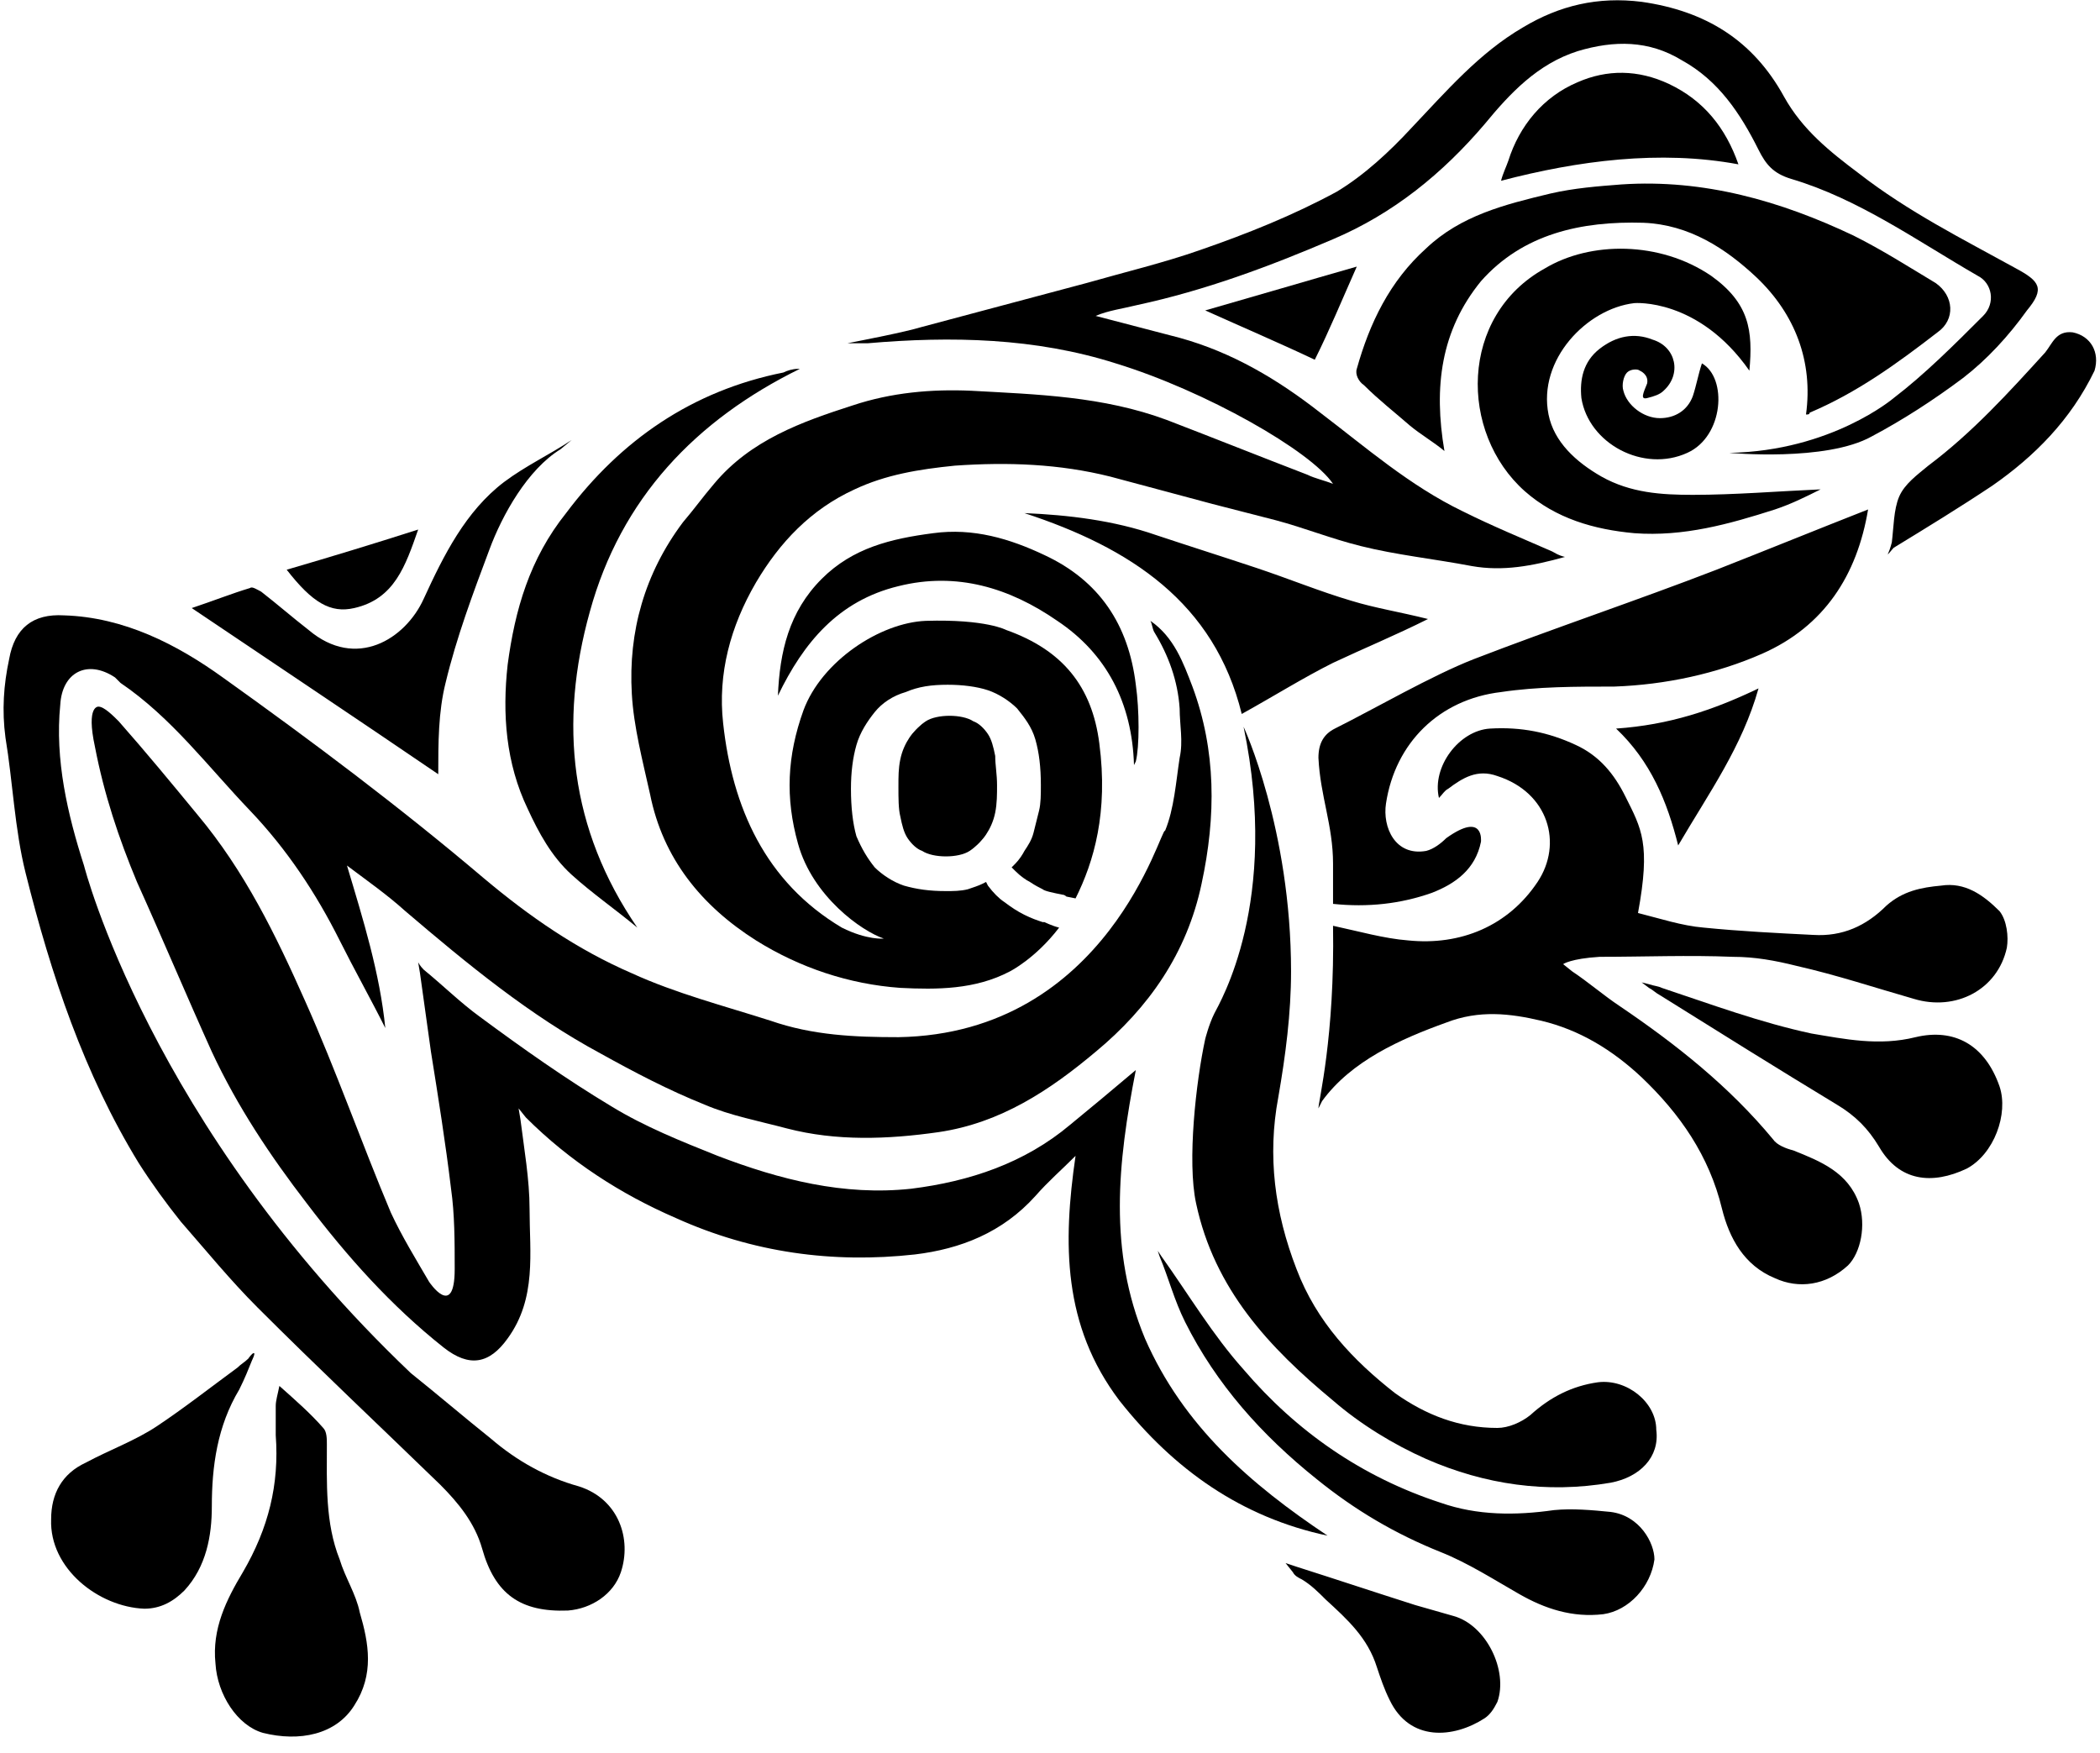<svg width="115" height="96" viewBox="0 0 115 96" xmlns="http://www.w3.org/2000/svg"><title>logo</title><g fill-rule="evenodd"><path d="M49.2 56.8c-2.4 0-4.7-.1-7-.9-2.5-.8-5.2-1.5-7.6-2.6-3-1.3-5.6-3.1-8.1-5.2-4.6-3.9-9.4-7.5-14.3-11-2.5-1.8-5.4-3.3-8.7-3.4-1.7-.1-2.7.7-3 2.4-.3 1.4-.4 2.8-.2 4.3.4 2.4.5 5 1.1 7.4 1.4 5.6 3.2 11 6.2 15.9.7 1.1 1.5 2.2 2.3 3.2 1.4 1.6 2.7 3.2 4.2 4.7 3.3 3.3 6.7 6.5 10 9.7 1 1 1.9 2.1 2.3 3.5.7 2.5 2.1 3.5 4.7 3.4 1.3-.1 2.5-.9 2.9-2.1.6-1.8-.1-4-2.3-4.7-1.8-.5-3.4-1.4-4.8-2.6-1.5-1.2-2.9-2.4-4.4-3.6C8.2 61.6 4.6 47.4 4.6 47.4c-.9-2.8-1.6-5.8-1.3-8.8.1-1.8 1.5-2.5 3-1.5l.3.3c2.8 1.9 4.8 4.6 7.1 7 2 2.1 3.6 4.5 4.9 7.1.8 1.6 1.7 3.2 2.5 4.8-.3-3-1.2-5.9-2.1-8.9 1.2.9 2.2 1.6 3.2 2.5 3.4 2.9 6.8 5.7 10.7 7.8 1.8 1 3.7 2 5.7 2.8 1.4.6 3 .9 4.5 1.3 2.7.7 5.5.6 8.3.2 3.4-.5 6.1-2.3 8.6-4.4 2.9-2.4 5-5.4 5.8-9.2.8-3.7.8-7.3-.5-10.8-.5-1.3-1-2.7-2.3-3.6.1.2.1.4.2.6.8 1.3 1.3 2.7 1.4 4.2 0 .9.2 1.8 0 2.7-.2 1.3-.3 2.8-.8 4-.2-.3-3.1 11.1-14.6 11.3z"/><path d="M62.7 73.3c-2-4.8-1.5-9.6-.5-14.7-1.3 1.1-2.5 2.1-3.6 3-2.5 2.1-5.5 3.1-8.7 3.5-3.7.4-7.2-.5-10.6-1.8-2-.8-4-1.6-5.8-2.7-2.5-1.5-4.9-3.2-7.2-4.9-1.1-.8-2-1.7-3.1-2.6-.2-.2-.3-.4-.3-.4l.1.6c.2 1.4.4 2.9.6 4.3.4 2.5.8 5 1.1 7.5.2 1.4.2 2.9.2 4.4 0 2.8-1.4.7-1.4.7-.7-1.2-1.5-2.5-2.1-3.8-1.6-3.8-3-7.8-4.7-11.6-1.6-3.6-3.3-7.1-5.9-10.2-1.4-1.7-2.8-3.4-4.3-5.1-.3-.3-.8-.8-1.1-.8 0 0-.7-.1-.2 2.2.5 2.6 1.3 5 2.3 7.4 1.4 3.1 2.7 6.2 4.1 9.3 1.4 3 3.2 5.7 5.2 8.3 2.2 2.9 4.6 5.6 7.5 7.9 1.4 1.1 2.5.9 3.5-.5 1.6-2.2 1.2-4.7 1.2-7.1 0-1.6-.3-3.3-.5-4.9l-.1-.6.4.5c2.4 2.4 5.2 4.2 8.2 5.5 4.2 1.9 8.6 2.5 13.1 2 2.5-.3 4.8-1.2 6.6-3.2.7-.8 1.4-1.4 2.2-2.2-.7 4.8-.7 9.3 2.4 13.4 3 3.8 6.7 6.4 11.4 7.4-4.2-2.8-7.9-6-10-10.8zM106.3 48.5c-1.1.1-2.1.3-3 1.1-1.1 1.1-2.4 1.7-4 1.6-2-.1-4-.2-6-.4-1.2-.1-2.4-.5-3.6-.8.7-3.8.2-4.6-.7-6.4-.6-1.2-1.4-2.2-2.7-2.8-1.5-.7-3-1-4.7-.9-1.7.1-3.2 2.1-2.8 3.8.2-.2.3-.4.5-.5.8-.6 1.6-1.1 2.7-.7 2.8.9 3.6 3.7 2.2 5.8-1.6 2.4-4.2 3.5-7.1 3.2-1.3-.1-2.7-.5-4.1-.8.1 6.1-.8 9.6-.8 10l.2-.4c1.6-2.2 4.3-3.4 6.8-4.3 1.8-.7 3.5-.5 5.2-.1 2.1.5 3.9 1.6 5.5 3.1 2.1 2 3.7 4.3 4.4 7.2.4 1.6 1.2 3.1 2.9 3.8 1.3.6 2.8.4 4-.7.7-.7 1-2.2.6-3.4-.6-1.7-2.1-2.3-3.6-2.9-.4-.1-.9-.3-1.1-.6-2.4-2.9-5.3-5.2-8.4-7.3-.9-.6-1.7-1.3-2.6-1.9l-.5-.4s.4-.3 2-.4c2.4 0 4.9-.1 7.3 0 1.2 0 2.3.2 3.5.5 2.2.5 4.3 1.2 6.4 1.8 2.3.7 4.6-.5 5.1-2.8.1-.6 0-1.5-.4-2-.9-.9-1.9-1.6-3.2-1.4z"/><path d="M87.5 75.7c-1.4.2-2.6.8-3.7 1.8-.5.4-1.2.7-1.8.7-2.1 0-3.9-.7-5.6-1.9-2.3-1.8-4.3-3.9-5.4-6.8-1.2-3.1-1.6-6.2-1-9.4.4-2.3.7-4.6.7-6.9 0-7.8-2.6-13.4-2.6-13.4 2 9.6-1.3 15.1-1.6 15.7-.3.6-.5 1.4-.5 1.4-.5 2.3-1 6.7-.5 9 1 4.7 4 7.9 7.5 10.8 1.5 1.3 3.3 2.4 5.1 3.2 3.2 1.4 6.6 1.9 10.1 1.3 1.6-.3 2.7-1.4 2.5-2.9 0-1.5-1.6-2.8-3.2-2.6zM90 12.2c2.5.1 4.5 1.4 6.2 3 2.1 2 3.1 4.6 2.7 7.5.1 0 .2 0 .2-.1 2.6-1.1 4.8-2.7 7-4.4 1-.7.9-2-.1-2.7-1.5-.9-2.9-1.8-4.5-2.6-4-1.9-8.2-3.1-12.7-2.8-1.3.1-2.6.2-3.9.5-2.5.6-4.9 1.2-6.8 3-2 1.8-3.1 4.1-3.8 6.6-.1.3.1.7.4.9.8.8 1.7 1.5 2.5 2.2.6.5 1.3.9 1.9 1.4-.6-3.5-.2-6.6 2-9.3 2.3-2.6 5.5-3.3 8.9-3.2z"/><path d="M102.3 27.9c-2.8 1.1-5.5 2.2-8.3 3.3-4.4 1.7-8.9 3.2-13.3 4.9-2.3.9-5.4 2.7-7.6 3.8-.6.3-.9.8-.9 1.6.1 2.1.8 3.7.8 5.8v2.2c1.9.2 3.7 0 5.4-.6 1.3-.5 2.4-1.3 2.7-2.8 0 0 .2-1.7-1.9-.2-.3.3-.7.6-1.1.7-1.7.3-2.4-1.3-2.2-2.6.5-3.3 2.9-5.7 6.3-6.1 2-.3 4.1-.3 6.2-.3 2.8-.1 5.6-.7 8.1-1.8 3.4-1.5 5.2-4.3 5.8-7.9zM83.5 26.9c1.7 1.5 3.8 2.1 6 2.3 2.7.2 5.2-.5 7.7-1.3.9-.3 1.7-.7 2.5-1.1-2.3.1-4.7.3-7 .3-1.7 0-3.4-.1-5-1-1.4-.8-2.6-1.9-2.9-3.4-.6-3 2.1-5.8 4.7-6.1 0 0 3.5-.3 6.3 3.7.2-2.2 0-3.7-2.1-5.2-2.8-1.9-6.6-1.9-9.1-.4-4.7 2.6-4.7 9-1.1 12.2zM27.8 36.4c-.3 2.7-.1 5.4 1.1 7.9.6 1.3 1.3 2.6 2.4 3.6 1.1 1 2.4 1.9 3.6 2.9-3.7-5.4-4.3-11.2-2.6-17.3C34 27.3 38.1 23 43.8 20.2h-.1c-.3 0-.6.1-.8.2-5 1-8.9 3.7-11.9 7.7-2 2.5-2.8 5.3-3.2 8.3zM18.6 85.4c-.8-2-.7-4.2-.7-6.3 0-.3 0-.7-.2-.9-.7-.8-1.5-1.5-2.4-2.3-.1.5-.2.8-.2 1.1v1.6c.2 2.7-.4 5.1-1.8 7.5-.9 1.5-1.7 3.1-1.5 5 .1 1.7 1.2 3.4 2.6 3.8 2 .5 4 .1 5-1.5 1.1-1.7.8-3.4.3-5.1-.2-1-.8-1.9-1.1-2.9zM88.2 82.8c-1-.1-2.1-.2-3.1-.1-2.1.3-4.2.3-6.2-.4-4.3-1.4-7.9-3.9-10.8-7.3-1.7-1.9-3-4.1-4.5-6.2l-.2-.3.1.3c.5 1.2.8 2.4 1.4 3.6 1.7 3.4 4.2 6.2 7.2 8.6 2.1 1.7 4.3 3 6.8 4 1.5.6 2.9 1.5 4.3 2.3 1.4.8 2.9 1.3 4.6 1.1 1.4-.2 2.6-1.5 2.8-3 0-.9-.8-2.4-2.4-2.6zM24.4 37.4c.6-2.5 1.5-4.9 2.4-7.3.7-1.9 2.1-4.4 3.9-5.5l.6-.5c-1.2.8-2.5 1.4-3.7 2.3-2.1 1.6-3.3 4-4.4 6.4-1 2.2-3.7 3.9-6.3 1.7-.9-.7-1.7-1.4-2.6-2.1-.2-.1-.5-.3-.6-.2-1 .3-2 .7-3.2 1.1 4.6 3.1 9.1 6.1 13.5 9.1 0-1.7 0-3.4.4-5zM13.8 74.5s.2-.4.1-.4-.3.3-.3.3c-.2.2-.4.3-.6.5-1.5 1.1-2.9 2.2-4.4 3.2-1.2.8-2.6 1.3-3.9 2-1.3.6-1.9 1.7-1.9 3.1-.1 2.7 2.6 4.8 5.1 4.9.9 0 1.6-.4 2.2-1 1.2-1.3 1.5-3 1.5-4.6 0-2.2.3-4.4 1.5-6.4.3-.6.5-1.1.7-1.6zM104.9 56.8c-2 .5-3.9.1-5.7-.2-2.8-.6-5.5-1.6-8.2-2.5-.2-.1-.4-.1-.7-.2l-.4-.1.4.3c.2.1.4.3.6.4 3.2 2 6.4 4 9.7 6 1 .6 1.7 1.3 2.3 2.3 1.1 1.9 2.9 2.1 4.8 1.2 1.5-.8 2.3-3 1.8-4.5-.8-2.3-2.5-3.2-4.6-2.7zM68 39.1c1.8-1 3.4-2 5-2.8 1.7-.8 3.4-1.5 5.2-2.4-1.6-.4-2.9-.6-4.2-1-1.7-.5-3.4-1.2-5.2-1.8-1.8-.6-3.7-1.2-5.5-1.8-2.3-.8-4.8-1.1-7.2-1.2C61.9 30 66.5 33 68 39.1zM57.2 30.4c-1.9-.9-3.9-1.5-6.1-1.2-2.3.3-4.4.8-6.1 2.5-1.8 1.8-2.3 4-2.4 6.4 1.4-2.9 3.3-5.2 6.6-6 3.2-.8 6.1.1 8.7 1.9 2.7 1.8 4.1 4.5 4.2 7.9l.1-.2c.2-.8.2-2.8 0-4.2-.4-3.3-2-5.7-5-7.1zM79.6 88.5l-2.1-.6c-2.2-.7-4.3-1.4-6.5-2.1l-.6-.2.4.5c.1.2.3.3.5.4.5.3.9.7 1.3 1.1 1.2 1.1 2.3 2.1 2.8 3.7.2.6.4 1.2.7 1.8 1.1 2.3 3.5 2.1 5.2 1 .3-.2.5-.5.7-.9.6-1.7-.6-4.2-2.4-4.7zM95.2 9c-.7-2-1.9-3.5-3.8-4.4-1.7-.8-3.4-.8-5-.1-1.9.8-3.2 2.4-3.8 4.3-.1.3-.3.7-.4 1.1 4.2-1.1 8.7-1.7 13-.9zM113.5 18.2c-.9-.1-1.1.6-1.5 1.1-2 2.2-4 4.4-6.4 6.2-.6.5-1.3 1-1.6 1.7-.3.7-.3 1.7-.4 2.5 0 0-.1.4-.2.6-.1.2.2-.2.3-.3 1.8-1.1 3.6-2.2 5.4-3.4 2.3-1.6 4.3-3.6 5.6-6.3.3-1-.2-1.9-1.2-2.1z"/><path d="M90.2 21.8c.4-.1.7-.2.9-.4 1-.9.7-2.4-.6-2.8-1-.4-2-.2-2.9.5-.9.7-1.1 1.7-1 2.7.4 2.5 3.4 4.1 5.8 3 2-.9 2.2-4.1.8-4.9-.2.6-.3 1.2-.5 1.8-.3.8-1 1.2-1.8 1.2-.9 0-1.8-.7-2-1.5-.1-.3 0-.8.2-1 .2-.2.6-.2.7-.1 0 0 .5.2.4.7-.2.5-.4.9 0 .8zM91.9 46.3c1.7-2.9 3.5-5.4 4.4-8.6-2.5 1.2-4.9 2-7.8 2.2 1.9 1.8 2.8 4 3.4 6.4zM72 19.7c.8-1.6 1.5-3.3 2.3-5.1-2.8.8-5.5 1.6-8.3 2.4 2 .9 4.1 1.8 6 2.7zM19.4 33.3c2.2-.5 2.8-2.3 3.5-4.3-2.5.8-4.8 1.5-7.2 2.2 1.4 1.8 2.4 2.4 3.7 2.1zM55.8 47.6l-.3-.2.3.2zM54.5 41.4c-.1-.5-.2-.9-.4-1.2-.2-.3-.5-.6-.8-.7-.3-.2-.8-.3-1.3-.3s-1 .1-1.3.3c-.3.2-.6.5-.8.8-.2.3-.4.7-.5 1.2-.1.5-.1.9-.1 1.5s0 1.2.1 1.6c.1.5.2.9.4 1.2.2.3.5.6.8.7.3.2.8.3 1.3.3s1-.1 1.3-.3c.3-.2.6-.5.8-.8.2-.3.4-.7.5-1.2.1-.5.1-1 .1-1.5 0-.6-.1-1.1-.1-1.6z"/><g><path d="M54 40.3c-.2-.3-.5-.6-.8-.7-.3-.2-.8-.3-1.3-.3s-1 .1-1.3.3c-.3.2-.6.5-.8.8-.2.3-.4.7-.5 1.2-.1.5-.1.9-.1 1.5s0 1.2.1 1.6c.1.5.2.9.4 1.2.2.3.5.6.8.7.3.2.8.3 1.3.3s1-.1 1.3-.3c.3-.2.6-.5.8-.8.2-.3.4-.7.5-1.2.1-.5.1-1 .1-1.5 0-.6 0-1.1-.1-1.6 0-.5-.2-.9-.4-1.2z"/><path d="M110.4 14.7c-2.9-1.6-5.9-3.1-8.6-5.2-1.6-1.2-3.1-2.4-4.1-4.2C96 2.2 93.4.6 89.9.1c-2.4-.3-4.5.2-6.5 1.4C81 2.9 79.2 5 77.3 7c-1.2 1.3-2.6 2.6-4.1 3.5-2.4 1.3-4.9 2.3-7.5 3.2-2 .7-4.1 1.2-6.2 1.8l-9 2.4c-1 .3-3.1.7-4.1.9h1.1c4.6-.4 9.2-.3 13.6 1.1 4.9 1.5 10.7 4.8 11.9 6.6-.5-.2-1-.3-1.4-.5-2.6-1-5.1-2-7.7-3-3.5-1.3-7.1-1.4-10.7-1.6-2.2-.1-4.4.1-6.5.8-2.8.9-5.6 1.9-7.6 4.3-.6.7-1.1 1.4-1.7 2.1-2.1 2.8-3 6-2.8 9.4.1 1.8.6 3.7 1 5.5.7 3.5 2.8 6.1 5.8 8 2.4 1.5 5.1 2.4 7.9 2.6 2 .1 4.1.1 6-.9 0 0 1.4-.7 2.7-2.4-.4-.1-.8-.3-.8-.3h-.1c-.3-.1-.6-.2-1-.4s-.7-.4-1.1-.7c-.3-.2-.6-.5-.9-.9l-.1-.2-.2.1c-.2.1-.5.2-.8.3-.4.1-.8.1-1.2.1-.9 0-1.6-.1-2.3-.3-.6-.2-1.2-.6-1.6-1-.4-.5-.7-1-1-1.7-.2-.7-.3-1.6-.3-2.6 0-.9.1-1.7.3-2.4.2-.7.6-1.3 1-1.8s1-.9 1.7-1.1c.7-.3 1.4-.4 2.3-.4.8 0 1.6.1 2.2.3.6.2 1.2.6 1.6 1 .4.5.8 1 1 1.7.2.7.3 1.5.3 2.5 0 .5 0 1-.1 1.4l-.3 1.2c-.1.4-.3.7-.5 1-.1.2-.3.5-.5.7l-.2.2.2.2c.3.3.6.5.8.6.3.2.5.3.7.4.1.1.6.2 1.1.3.1 0 .2.1.2.1l.5.1c1-2 1.8-4.7 1.3-8.5-.4-3.1-2-5.1-5.1-6.2 0 0-1.1-.6-4.4-.5-2.5.1-5.7 2.2-6.7 4.9-.9 2.5-1 4.8-.3 7.3.8 2.9 3.5 4.8 4.7 5.2 0 0-.9.1-2.3-.6-4.2-2.5-6-6.6-6.5-11.2-.3-2.7.4-5.3 1.8-7.7 1.3-2.2 3-4 5.4-5.1 1.7-.8 3.5-1.1 5.5-1.3 2.9-.2 5.7-.1 8.5.6 1.9.5 3.7 1 5.6 1.5 1.2.3 2.3.6 3.5.9 1.5.4 3 1 4.6 1.4 2 .5 4 .7 6.1 1.1 1.7.3 3.3 0 5.1-.5-.4-.1-.5-.2-.7-.3-1.6-.7-3.3-1.4-4.9-2.2-2.9-1.4-5.3-3.5-7.8-5.4-2.3-1.8-4.8-3.3-7.7-4.1-1.5-.4-3.1-.8-4.6-1.2.7-.3 1.5-.4 2.3-.6 3.7-.8 7.2-2.1 10.7-3.6 3.3-1.4 6-3.6 8.3-6.3 1.4-1.7 2.9-3.3 5.1-4 2-.6 3.9-.6 5.7.5 2 1.1 3.2 2.9 4.2 4.9.4.8.8 1.3 1.8 1.6 3.7 1.1 6.9 3.4 10.2 5.3.8.4 1 1.5.3 2.2-1.6 1.6-3.2 3.2-4.9 4.5 0 0-3.4 2.9-9 3 0 0 5.3.5 7.8-.9 1.7-.9 3.4-2 5-3.2 1.3-1 2.5-2.3 3.5-3.7 1-1.2.7-1.6-.6-2.3z"/></g></g></svg>